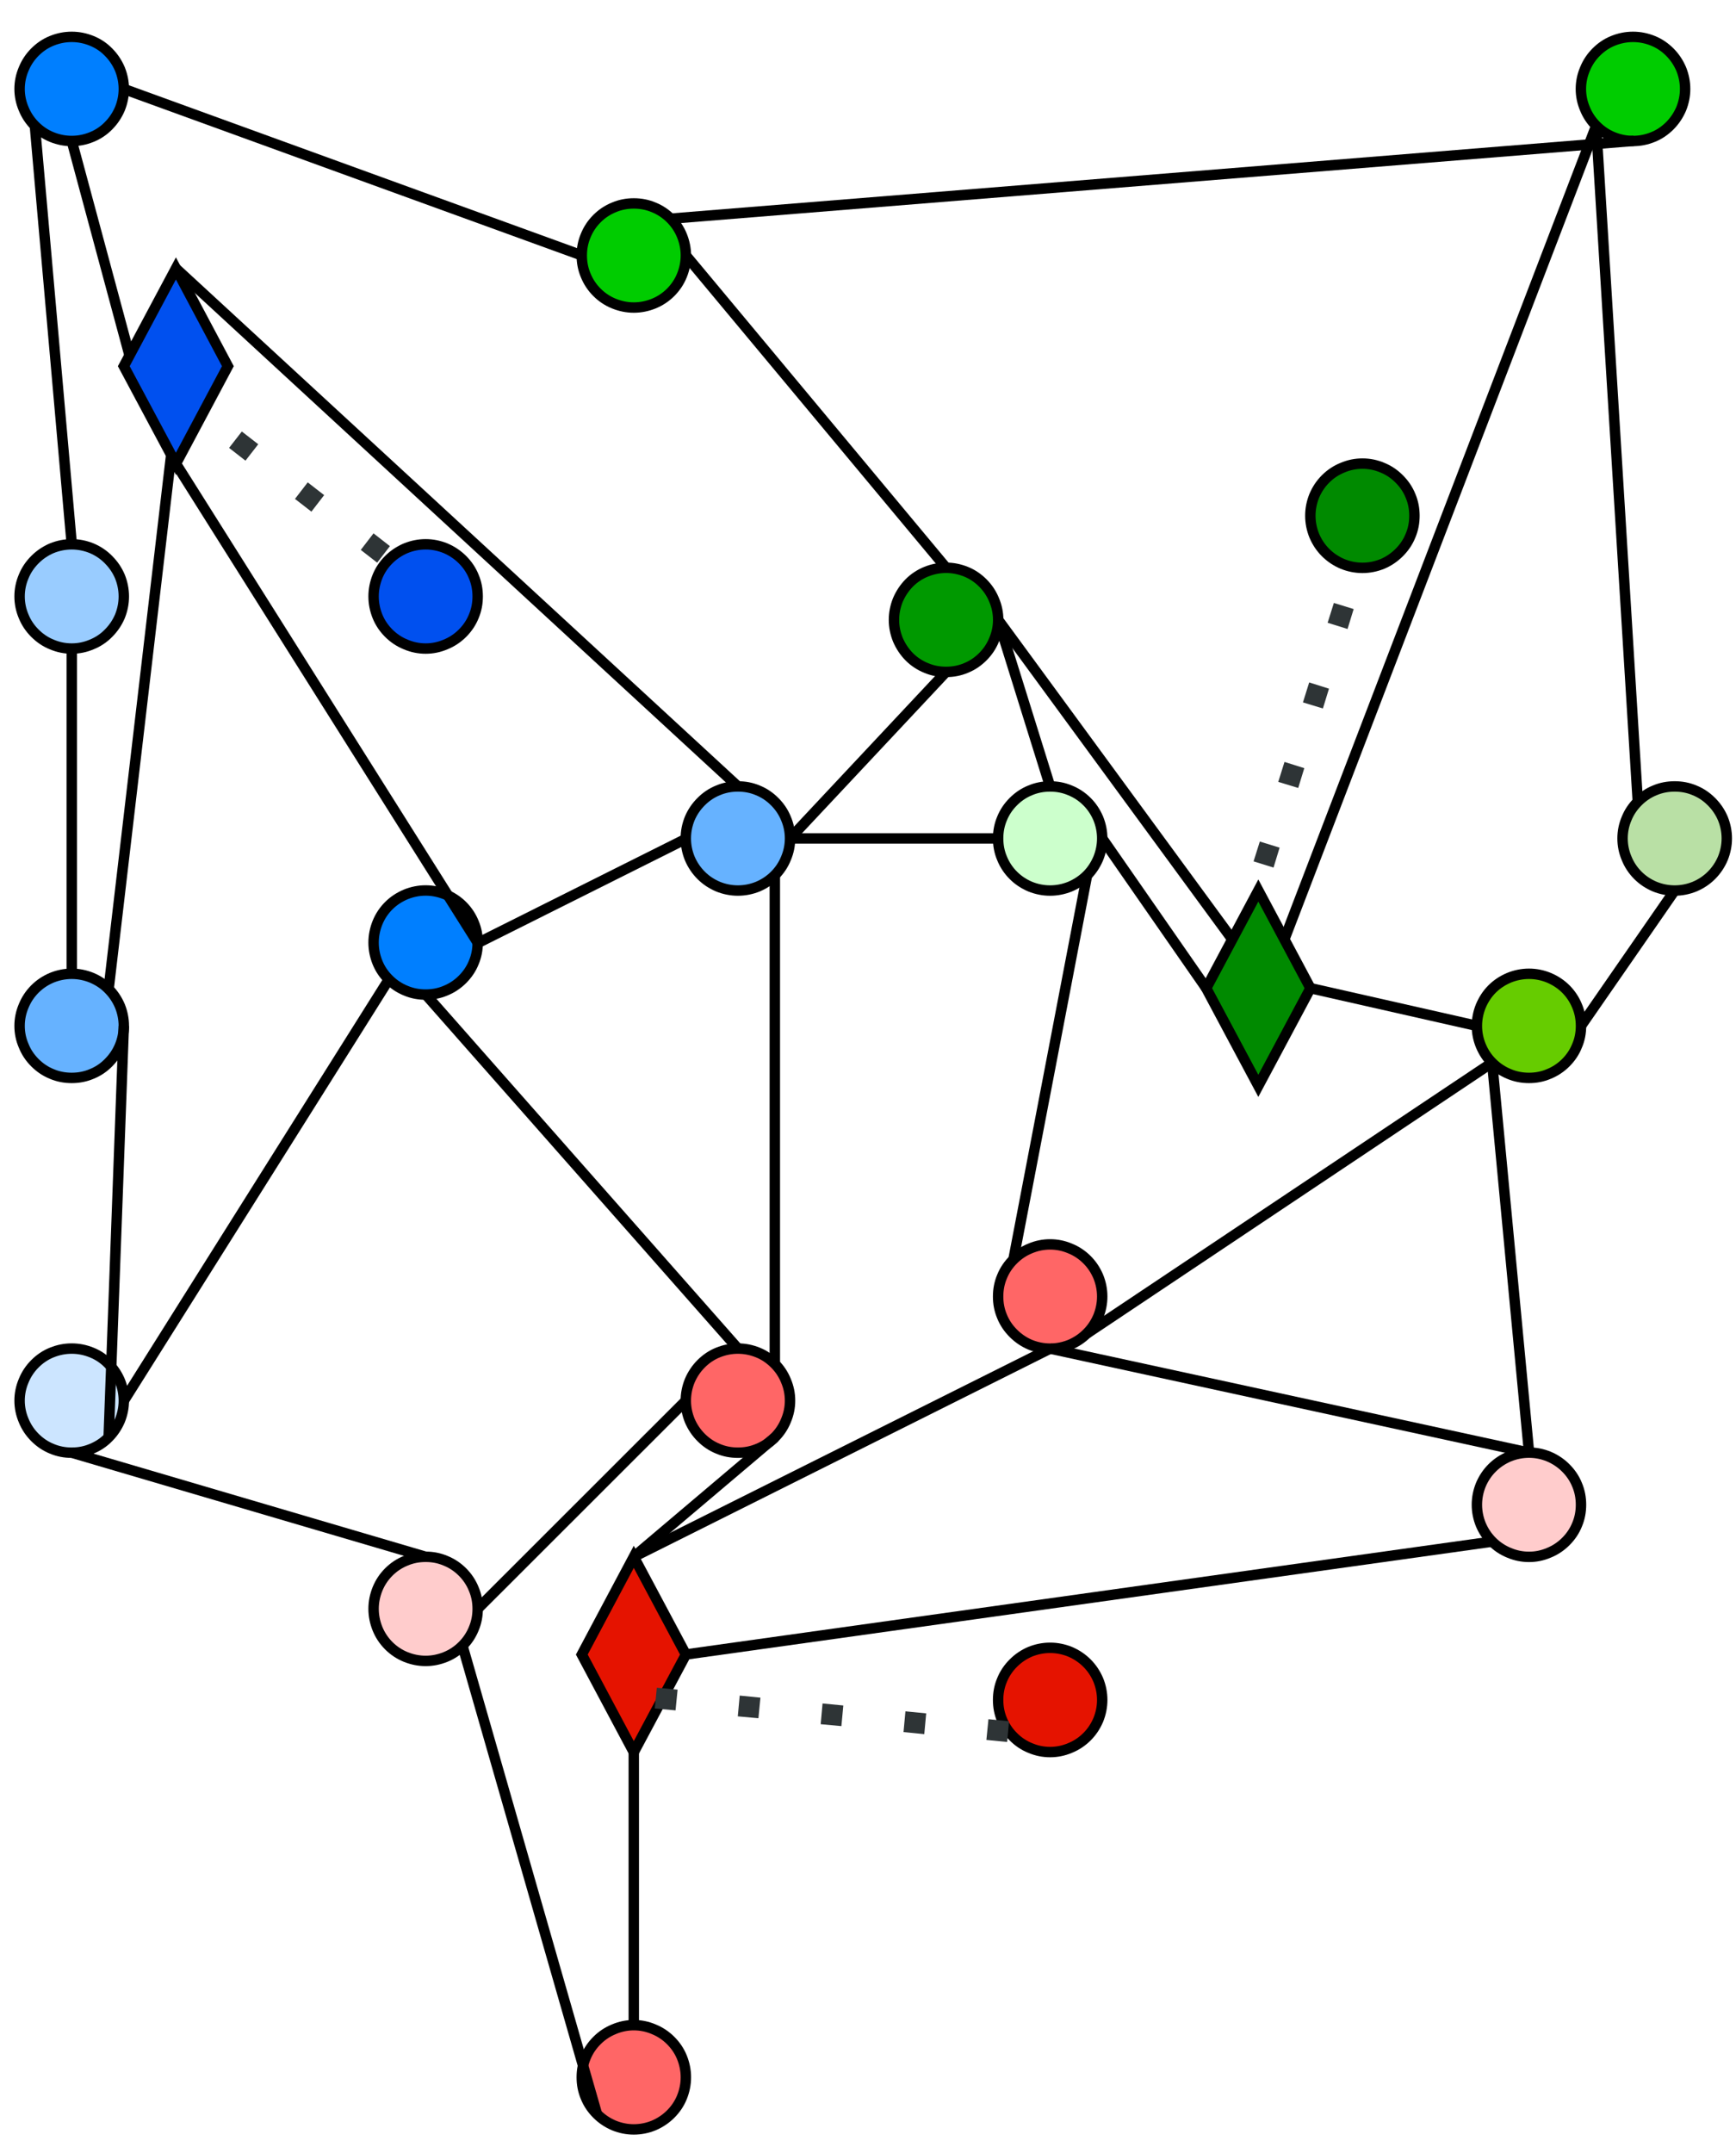 <?xml version="1.0" encoding="UTF-8"?>
<svg xmlns="http://www.w3.org/2000/svg" xmlns:xlink="http://www.w3.org/1999/xlink" width="50pt" height="62pt" viewBox="0 0 50 62" version="1.1">
<defs>
<clipPath id="clip1">
  <path d="M 0.258 1 L 4 1 L 4 5 L 0.258 5 Z M 0.258 1 "/>
</clipPath>
<clipPath id="clip2">
  <path d="M 0.258 0.762 L 6 0.762 L 6 6 L 0.258 6 Z M 0.258 0.762 "/>
</clipPath>
<clipPath id="clip3">
  <path d="M 0.258 15 L 4 15 L 4 19 L 0.258 19 Z M 0.258 15 "/>
</clipPath>
<clipPath id="clip4">
  <path d="M 0.258 13 L 6 13 L 6 21 L 0.258 21 Z M 0.258 13 "/>
</clipPath>
<clipPath id="clip5">
  <path d="M 43 0.762 L 50 0.762 L 50 6 L 43 6 Z M 43 0.762 "/>
</clipPath>
<clipPath id="clip6">
  <path d="M 0.258 38 L 4 38 L 4 42 L 0.258 42 Z M 0.258 38 "/>
</clipPath>
<clipPath id="clip7">
  <path d="M 0.258 37 L 6 37 L 6 44 L 0.258 44 Z M 0.258 37 "/>
</clipPath>
<clipPath id="clip8">
  <path d="M 16 58 L 20 58 L 20 61.633 L 16 61.633 Z M 16 58 "/>
</clipPath>
<clipPath id="clip9">
  <path d="M 15 56 L 22 56 L 22 61.633 L 15 61.633 Z M 15 56 "/>
</clipPath>
<clipPath id="clip10">
  <path d="M 0.258 28 L 4 28 L 4 32 L 0.258 32 Z M 0.258 28 "/>
</clipPath>
<clipPath id="clip11">
  <path d="M 0.258 26 L 6 26 L 6 33 L 0.258 33 Z M 0.258 26 "/>
</clipPath>
<clipPath id="clip12">
  <path d="M 0.258 0.762 L 7 0.762 L 7 20 L 0.258 20 Z M 0.258 0.762 "/>
</clipPath>
<clipPath id="clip13">
  <path d="M 0.258 0.762 L 21 0.762 L 21 12 L 0.258 12 Z M 0.258 0.762 "/>
</clipPath>
<clipPath id="clip14">
  <path d="M 0.258 7 L 10 7 L 10 33 L 0.258 33 Z M 0.258 7 "/>
</clipPath>
<clipPath id="clip15">
  <path d="M 0.258 0.762 L 9 0.762 L 9 16 L 0.258 16 Z M 0.258 0.762 "/>
</clipPath>
<clipPath id="clip16">
  <path d="M 32 0.762 L 50 0.762 L 50 32 L 32 32 Z M 32 0.762 "/>
</clipPath>
<clipPath id="clip17">
  <path d="M 41 0.762 L 50 0.762 L 50 28 L 41 28 Z M 41 0.762 "/>
</clipPath>
<clipPath id="clip18">
  <path d="M 15 0.762 L 50 0.762 L 50 11 L 15 11 Z M 15 0.762 "/>
</clipPath>
<clipPath id="clip19">
  <path d="M 9 43 L 22 43 L 22 61.633 L 9 61.633 Z M 9 43 "/>
</clipPath>
<clipPath id="clip20">
  <path d="M 0.258 25 L 8 25 L 8 46 L 0.258 46 Z M 0.258 25 "/>
</clipPath>
<clipPath id="clip21">
  <path d="M 0.258 23 L 16 23 L 16 45 L 0.258 45 Z M 0.258 23 "/>
</clipPath>
<clipPath id="clip22">
  <path d="M 0.258 37 L 17 37 L 17 50 L 0.258 50 Z M 0.258 37 "/>
</clipPath>
<clipPath id="clip23">
  <path d="M 0.258 9 L 24 9 L 24 32 L 0.258 32 Z M 0.258 9 "/>
</clipPath>
<clipPath id="clip24">
  <path d="M 0.258 3 L 26 3 L 26 27 L 0.258 27 Z M 0.258 3 "/>
</clipPath>
<clipPath id="clip25">
  <path d="M 0.258 3 L 11 3 L 11 18 L 0.258 18 Z M 0.258 3 "/>
</clipPath>
</defs>
<g id="surface1">
<g clip-path="url(#clip1)" clip-rule="nonzero">
<path style=" stroke:none;fill-rule:nonzero;fill:rgb(0%,49.799%,100%);fill-opacity:1;" d="M 3.566 2.562 C 3.566 2.758 3.527 2.949 3.453 3.133 C 3.375 3.316 3.266 3.48 3.125 3.621 C 2.988 3.762 2.824 3.871 2.641 3.945 C 2.457 4.02 2.266 4.059 2.066 4.059 C 1.867 4.059 1.676 4.02 1.492 3.945 C 1.309 3.871 1.148 3.762 1.008 3.621 C 0.867 3.48 0.758 3.316 0.684 3.133 C 0.605 2.949 0.566 2.758 0.566 2.562 C 0.566 2.363 0.605 2.172 0.684 1.988 C 0.758 1.805 0.867 1.641 1.008 1.5 C 1.148 1.359 1.309 1.25 1.492 1.176 C 1.676 1.102 1.867 1.062 2.066 1.062 C 2.266 1.062 2.457 1.102 2.641 1.176 C 2.824 1.25 2.988 1.359 3.125 1.5 C 3.266 1.641 3.375 1.805 3.453 1.988 C 3.527 2.172 3.566 2.363 3.566 2.562 Z M 3.566 2.562 "/>
</g>
<g clip-path="url(#clip2)" clip-rule="nonzero">
<path style="fill:none;stroke-width:1;stroke-linecap:butt;stroke-linejoin:miter;stroke:rgb(0%,0%,0%);stroke-opacity:1;stroke-miterlimit:4;" d="M 0.001 0.006 C 0.001 0.658 -0.129 1.296 -0.376 1.909 C -0.637 2.521 -1.002 3.068 -1.471 3.538 C -1.927 4.007 -2.474 4.371 -3.087 4.619 C -3.699 4.867 -4.338 4.997 -5.002 4.997 C -5.667 4.997 -6.305 4.867 -6.917 4.619 C -7.53 4.371 -8.064 4.007 -8.533 3.538 C -9.002 3.068 -9.367 2.521 -9.615 1.909 C -9.875 1.296 -10.006 0.658 -10.006 0.006 C -10.006 -0.658 -9.875 -1.297 -9.615 -1.909 C -9.367 -2.521 -9.002 -3.069 -8.533 -3.538 C -8.064 -4.007 -7.53 -4.372 -6.917 -4.619 C -6.305 -4.867 -5.667 -4.997 -5.002 -4.997 C -4.338 -4.997 -3.699 -4.867 -3.087 -4.619 C -2.474 -4.372 -1.927 -4.007 -1.471 -3.538 C -1.002 -3.069 -0.637 -2.521 -0.376 -1.909 C -0.129 -1.297 0.001 -0.658 0.001 0.006 Z M 0.001 0.006 " transform="matrix(0.3,0,0,0.3,3.566,2.561)"/>
</g>
<g clip-path="url(#clip3)" clip-rule="nonzero">
<path style=" stroke:none;fill-rule:nonzero;fill:rgb(59.999%,79.999%,100%);fill-opacity:1;" d="M 3.566 17.176 C 3.566 17.375 3.527 17.566 3.453 17.75 C 3.375 17.934 3.266 18.094 3.125 18.234 C 2.988 18.375 2.824 18.484 2.641 18.559 C 2.457 18.637 2.266 18.676 2.066 18.676 C 1.867 18.676 1.676 18.637 1.492 18.559 C 1.309 18.484 1.148 18.375 1.008 18.234 C 0.867 18.094 0.758 17.934 0.684 17.75 C 0.605 17.566 0.566 17.375 0.566 17.176 C 0.566 16.977 0.605 16.785 0.684 16.602 C 0.758 16.418 0.867 16.258 1.008 16.117 C 1.148 15.977 1.309 15.867 1.492 15.789 C 1.676 15.715 1.867 15.676 2.066 15.676 C 2.266 15.676 2.457 15.715 2.641 15.789 C 2.824 15.867 2.988 15.977 3.125 16.117 C 3.266 16.258 3.375 16.418 3.453 16.602 C 3.527 16.785 3.566 16.977 3.566 17.176 Z M 3.566 17.176 "/>
</g>
<g clip-path="url(#clip4)" clip-rule="nonzero">
<path style="fill:none;stroke-width:1;stroke-linecap:butt;stroke-linejoin:miter;stroke:rgb(0%,0%,0%);stroke-opacity:1;stroke-miterlimit:4;" d="M 0.001 0.002 C 0.001 0.666 -0.129 1.305 -0.376 1.917 C -0.637 2.529 -1.002 3.064 -1.471 3.533 C -1.927 4.002 -2.474 4.367 -3.087 4.614 C -3.699 4.875 -4.338 5.005 -5.002 5.005 C -5.667 5.005 -6.305 4.875 -6.917 4.614 C -7.53 4.367 -8.064 4.002 -8.533 3.533 C -9.002 3.064 -9.367 2.529 -9.615 1.917 C -9.875 1.305 -10.006 0.666 -10.006 0.002 C -10.006 -0.663 -9.875 -1.301 -9.615 -1.914 C -9.367 -2.526 -9.002 -3.061 -8.533 -3.53 C -8.064 -3.999 -7.53 -4.363 -6.917 -4.624 C -6.305 -4.872 -5.667 -5.002 -5.002 -5.002 C -4.338 -5.002 -3.699 -4.872 -3.087 -4.624 C -2.474 -4.363 -1.927 -3.999 -1.471 -3.53 C -1.002 -3.061 -0.637 -2.526 -0.376 -1.914 C -0.129 -1.301 0.001 -0.663 0.001 0.002 Z M 0.001 0.002 " transform="matrix(0.3,0,0,0.3,3.566,17.175)"/>
</g>
<path style=" stroke:none;fill-rule:nonzero;fill:rgb(0%,79.999%,0%);fill-opacity:1;" d="M 48.535 2.562 C 48.535 2.758 48.496 2.949 48.422 3.133 C 48.344 3.316 48.234 3.48 48.094 3.621 C 47.953 3.762 47.793 3.871 47.609 3.945 C 47.426 4.02 47.234 4.059 47.035 4.059 C 46.836 4.059 46.645 4.02 46.461 3.945 C 46.277 3.871 46.117 3.762 45.977 3.621 C 45.836 3.48 45.727 3.316 45.652 3.133 C 45.574 2.949 45.535 2.758 45.535 2.562 C 45.535 2.363 45.574 2.172 45.652 1.988 C 45.727 1.805 45.836 1.641 45.977 1.5 C 46.117 1.359 46.277 1.25 46.461 1.176 C 46.645 1.102 46.836 1.062 47.035 1.062 C 47.234 1.062 47.426 1.102 47.609 1.176 C 47.793 1.25 47.953 1.359 48.094 1.5 C 48.234 1.641 48.344 1.805 48.422 1.988 C 48.496 2.172 48.535 2.363 48.535 2.562 Z M 48.535 2.562 "/>
<g clip-path="url(#clip5)" clip-rule="nonzero">
<path style="fill:none;stroke-width:1;stroke-linecap:butt;stroke-linejoin:miter;stroke:rgb(0%,0%,0%);stroke-opacity:1;stroke-miterlimit:4;" d="M 0.002 0.006 C 0.002 0.658 -0.128 1.296 -0.375 1.909 C -0.636 2.521 -1.001 3.068 -1.47 3.538 C -1.939 4.007 -2.473 4.371 -3.086 4.619 C -3.698 4.867 -4.337 4.997 -5.001 4.997 C -5.666 4.997 -6.304 4.867 -6.917 4.619 C -7.529 4.371 -8.063 4.007 -8.532 3.538 C -9.001 3.068 -9.366 2.521 -9.614 1.909 C -9.874 1.296 -10.005 0.658 -10.005 0.006 C -10.005 -0.658 -9.874 -1.297 -9.614 -1.909 C -9.366 -2.521 -9.001 -3.069 -8.532 -3.538 C -8.063 -4.007 -7.529 -4.372 -6.917 -4.619 C -6.304 -4.867 -5.666 -4.997 -5.001 -4.997 C -4.337 -4.997 -3.698 -4.867 -3.086 -4.619 C -2.473 -4.372 -1.939 -4.007 -1.47 -3.538 C -1.001 -3.069 -0.636 -2.521 -0.375 -1.909 C -0.128 -1.297 0.002 -0.658 0.002 0.006 Z M 0.002 0.006 " transform="matrix(0.3,0,0,0.3,48.534,2.561)"/>
</g>
<path style="fill-rule:nonzero;fill:rgb(0%,79.999%,0%);fill-opacity:1;stroke-width:1;stroke-linecap:butt;stroke-linejoin:miter;stroke:rgb(0%,0%,0%);stroke-opacity:1;stroke-miterlimit:4;" d="M -0.002 -0.006 C -0.002 0.659 -0.133 1.297 -0.38 1.91 C -0.628 2.522 -0.993 3.069 -1.462 3.538 C -1.931 4.007 -2.478 4.372 -3.09 4.62 C -3.703 4.867 -4.341 4.998 -5.006 4.998 C -5.657 4.998 -6.296 4.867 -6.908 4.62 C -7.521 4.372 -8.068 4.007 -8.537 3.538 C -9.006 3.069 -9.371 2.522 -9.619 1.91 C -9.879 1.297 -9.996 0.659 -9.996 -0.006 C -9.996 -0.657 -9.879 -1.296 -9.619 -1.908 C -9.371 -2.521 -9.006 -3.068 -8.537 -3.537 C -8.068 -4.006 -7.521 -4.371 -6.908 -4.618 C -6.296 -4.879 -5.657 -4.996 -5.006 -4.996 C -4.341 -4.996 -3.703 -4.879 -3.09 -4.618 C -2.478 -4.371 -1.931 -4.006 -1.462 -3.537 C -0.993 -3.068 -0.628 -2.521 -0.38 -1.908 C -0.133 -1.296 -0.002 -0.657 -0.002 -0.006 Z M -0.002 -0.006 " transform="matrix(0.3,0,0,0.3,19.755,7.357)"/>
<path style="fill-rule:nonzero;fill:rgb(0%,54.099%,0%);fill-opacity:1;stroke-width:1;stroke-linecap:butt;stroke-linejoin:miter;stroke:rgb(0%,0%,0%);stroke-opacity:1;stroke-miterlimit:4;" d="M -0.005 -0.001 C -0.005 0.663 -0.123 1.302 -0.383 1.914 C -0.631 2.527 -0.996 3.061 -1.465 3.53 C -1.934 3.999 -2.468 4.364 -3.08 4.624 C -3.693 4.872 -4.331 5.002 -4.996 5.002 C -5.66 5.002 -6.299 4.872 -6.911 4.624 C -7.524 4.364 -8.071 3.999 -8.54 3.53 C -9.009 3.061 -9.361 2.527 -9.622 1.914 C -9.869 1.302 -9.999 0.663 -9.999 -0.001 C -9.999 -0.666 -9.869 -1.304 -9.622 -1.917 C -9.361 -2.529 -9.009 -3.063 -8.54 -3.532 C -8.071 -4.002 -7.524 -4.366 -6.911 -4.614 C -6.299 -4.875 -5.66 -5.005 -4.996 -5.005 C -4.331 -5.005 -3.693 -4.875 -3.08 -4.614 C -2.468 -4.366 -1.934 -4.002 -1.465 -3.532 C -0.996 -3.063 -0.631 -2.529 -0.383 -1.917 C -0.123 -1.304 -0.005 -0.666 -0.005 -0.001 Z M -0.005 -0.001 " transform="matrix(0.3,0,0,0.3,40.74,14.852)"/>
<path style="fill-rule:nonzero;fill:rgb(0%,31.4%,93.7%);fill-opacity:1;stroke-width:1;stroke-linecap:butt;stroke-linejoin:miter;stroke:rgb(0%,0%,0%);stroke-opacity:1;stroke-miterlimit:4;" d="M -0.003 0.002 C -0.003 0.666 -0.121 1.305 -0.381 1.917 C -0.629 2.529 -0.994 3.064 -1.463 3.533 C -1.932 4.002 -2.479 4.367 -3.091 4.614 C -3.704 4.875 -4.342 5.005 -4.994 5.005 C -5.658 5.005 -6.297 4.875 -6.909 4.614 C -7.522 4.367 -8.069 4.002 -8.538 3.533 C -9.007 3.064 -9.372 2.529 -9.62 1.917 C -9.867 1.305 -9.997 0.666 -9.997 0.002 C -9.997 -0.663 -9.867 -1.301 -9.62 -1.914 C -9.372 -2.526 -9.007 -3.061 -8.538 -3.53 C -8.069 -3.999 -7.522 -4.363 -6.909 -4.624 C -6.297 -4.872 -5.658 -5.002 -4.994 -5.002 C -4.342 -5.002 -3.704 -4.872 -3.091 -4.624 C -2.479 -4.363 -1.932 -3.999 -1.463 -3.53 C -0.994 -3.061 -0.629 -2.526 -0.381 -1.914 C -0.121 -1.301 -0.003 -0.663 -0.003 0.002 Z M -0.003 0.002 " transform="matrix(0.3,0,0,0.3,13.759,17.175)"/>
<g clip-path="url(#clip6)" clip-rule="nonzero">
<path style=" stroke:none;fill-rule:nonzero;fill:rgb(79.999%,89.799%,100%);fill-opacity:1;" d="M 3.566 40.336 C 3.566 40.531 3.527 40.723 3.453 40.906 C 3.375 41.09 3.266 41.254 3.125 41.395 C 2.988 41.535 2.824 41.645 2.641 41.719 C 2.457 41.797 2.266 41.832 2.066 41.832 C 1.867 41.832 1.676 41.797 1.492 41.719 C 1.309 41.645 1.148 41.535 1.008 41.395 C 0.867 41.254 0.758 41.09 0.684 40.906 C 0.605 40.723 0.566 40.531 0.566 40.336 C 0.566 40.137 0.605 39.945 0.684 39.762 C 0.758 39.578 0.867 39.414 1.008 39.273 C 1.148 39.133 1.309 39.023 1.492 38.949 C 1.676 38.875 1.867 38.836 2.066 38.836 C 2.266 38.836 2.457 38.875 2.641 38.949 C 2.824 39.023 2.988 39.133 3.125 39.273 C 3.266 39.414 3.375 39.578 3.453 39.762 C 3.527 39.945 3.566 40.137 3.566 40.336 Z M 3.566 40.336 "/>
</g>
<g clip-path="url(#clip7)" clip-rule="nonzero">
<path style="fill:none;stroke-width:1;stroke-linecap:butt;stroke-linejoin:miter;stroke:rgb(0%,0%,0%);stroke-opacity:1;stroke-miterlimit:4;" d="M 0.001 0.006 C 0.001 0.658 -0.129 1.296 -0.376 1.909 C -0.637 2.521 -1.002 3.068 -1.471 3.537 C -1.927 4.006 -2.474 4.371 -3.087 4.619 C -3.699 4.879 -4.338 4.997 -5.002 4.997 C -5.667 4.997 -6.305 4.879 -6.917 4.619 C -7.53 4.371 -8.064 4.006 -8.533 3.537 C -9.002 3.068 -9.367 2.521 -9.615 1.909 C -9.875 1.296 -10.006 0.658 -10.006 0.006 C -10.006 -0.658 -9.875 -1.297 -9.615 -1.909 C -9.367 -2.522 -9.002 -3.069 -8.533 -3.538 C -8.064 -4.007 -7.53 -4.372 -6.917 -4.619 C -6.305 -4.867 -5.667 -4.997 -5.002 -4.997 C -4.338 -4.997 -3.699 -4.867 -3.087 -4.619 C -2.474 -4.372 -1.927 -4.007 -1.471 -3.538 C -1.002 -3.069 -0.637 -2.522 -0.376 -1.909 C -0.129 -1.297 0.001 -0.658 0.001 0.006 Z M 0.001 0.006 " transform="matrix(0.3,0,0,0.3,3.566,40.334)"/>
</g>
<path style="fill-rule:nonzero;fill:rgb(0%,49.799%,100%);fill-opacity:1;stroke-width:1;stroke-linecap:butt;stroke-linejoin:miter;stroke:rgb(0%,0%,0%);stroke-opacity:1;stroke-miterlimit:4;" d="M -0.003 0.004 C -0.003 0.669 -0.121 1.307 -0.381 1.919 C -0.629 2.532 -0.994 3.066 -1.463 3.535 C -1.932 4.004 -2.479 4.369 -3.091 4.617 C -3.704 4.877 -4.342 4.994 -4.994 4.994 C -5.658 4.994 -6.297 4.877 -6.909 4.617 C -7.522 4.369 -8.069 4.004 -8.538 3.535 C -9.007 3.066 -9.372 2.532 -9.62 1.919 C -9.867 1.307 -9.997 0.669 -9.997 0.004 C -9.997 -0.661 -9.867 -1.299 -9.62 -1.911 C -9.372 -2.524 -9.007 -3.071 -8.538 -3.54 C -8.069 -4.009 -7.522 -4.361 -6.909 -4.622 C -6.297 -4.869 -5.658 -5 -4.994 -5 C -4.342 -5 -3.704 -4.869 -3.091 -4.622 C -2.479 -4.361 -1.932 -4.009 -1.463 -3.54 C -0.994 -3.071 -0.629 -2.524 -0.381 -1.911 C -0.121 -1.299 -0.003 -0.661 -0.003 0.004 Z M -0.003 0.004 " transform="matrix(0.3,0,0,0.3,13.759,27.143)"/>
<path style="fill-rule:nonzero;fill:rgb(39.999%,69.8%,100%);fill-opacity:1;stroke-width:1;stroke-linecap:butt;stroke-linejoin:miter;stroke:rgb(0%,0%,0%);stroke-opacity:1;stroke-miterlimit:4;" d="M 0.005 -0.003 C 0.005 0.662 -0.126 1.3 -0.386 1.912 C -0.634 2.525 -0.999 3.072 -1.468 3.541 C -1.937 4.01 -2.471 4.362 -3.083 4.623 C -3.696 4.87 -4.334 5 -4.999 5 C -5.663 5 -6.302 4.87 -6.914 4.623 C -7.527 4.362 -8.061 4.01 -8.53 3.541 C -8.999 3.072 -9.364 2.525 -9.625 1.912 C -9.872 1.3 -10.002 0.662 -10.002 -0.003 C -10.002 -0.668 -9.872 -1.306 -9.625 -1.918 C -9.364 -2.531 -8.999 -3.065 -8.53 -3.534 C -8.061 -4.003 -7.527 -4.368 -6.914 -4.616 C -6.302 -4.876 -5.663 -4.993 -4.999 -4.993 C -4.334 -4.993 -3.696 -4.876 -3.083 -4.616 C -2.471 -4.368 -1.937 -4.003 -1.468 -3.534 C -0.999 -3.065 -0.634 -2.531 -0.386 -1.918 C -0.126 -1.306 0.005 -0.668 0.005 -0.003 Z M 0.005 -0.003 " transform="matrix(0.3,0,0,0.3,22.753,24.145)"/>
<path style="fill-rule:nonzero;fill:rgb(0%,59.999%,0%);fill-opacity:1;stroke-width:1;stroke-linecap:butt;stroke-linejoin:miter;stroke:rgb(0%,0%,0%);stroke-opacity:1;stroke-miterlimit:4;" d="M 0.006 0.006 C 0.006 0.657 -0.125 1.296 -0.385 1.908 C -0.633 2.52 -0.998 3.068 -1.467 3.537 C -1.936 4.006 -2.47 4.371 -3.082 4.618 C -3.695 4.879 -4.333 4.996 -4.998 4.996 C -5.662 4.996 -6.301 4.879 -6.913 4.618 C -7.526 4.371 -8.073 4.006 -8.542 3.537 C -8.998 3.068 -9.363 2.52 -9.624 1.908 C -9.871 1.296 -10.001 0.657 -10.001 0.006 C -10.001 -0.659 -9.871 -1.297 -9.624 -1.91 C -9.363 -2.522 -8.998 -3.069 -8.542 -3.538 C -8.073 -4.008 -7.526 -4.372 -6.913 -4.62 C -6.301 -4.867 -5.662 -4.998 -4.998 -4.998 C -4.333 -4.998 -3.695 -4.867 -3.082 -4.62 C -2.47 -4.372 -1.936 -4.008 -1.467 -3.538 C -0.998 -3.069 -0.633 -2.522 -0.385 -1.91 C -0.125 -1.297 0.006 -0.659 0.006 0.006 Z M 0.006 0.006 " transform="matrix(0.3,0,0,0.3,28.748,17.85)"/>
<path style="fill-rule:nonzero;fill:rgb(100%,39.999%,39.999%);fill-opacity:1;stroke-width:1;stroke-linecap:butt;stroke-linejoin:miter;stroke:rgb(0%,0%,0%);stroke-opacity:1;stroke-miterlimit:4;" d="M 0.005 0.006 C 0.005 0.658 -0.126 1.296 -0.386 1.909 C -0.634 2.521 -0.999 3.068 -1.468 3.537 C -1.937 4.006 -2.471 4.371 -3.083 4.619 C -3.696 4.879 -4.334 4.997 -4.999 4.997 C -5.663 4.997 -6.302 4.879 -6.914 4.619 C -7.527 4.371 -8.061 4.006 -8.53 3.537 C -8.999 3.068 -9.364 2.521 -9.625 1.909 C -9.872 1.296 -10.002 0.658 -10.002 0.006 C -10.002 -0.658 -9.872 -1.297 -9.625 -1.909 C -9.364 -2.522 -8.999 -3.069 -8.53 -3.538 C -8.061 -4.007 -7.527 -4.372 -6.914 -4.619 C -6.302 -4.867 -5.663 -4.997 -4.999 -4.997 C -4.334 -4.997 -3.696 -4.867 -3.083 -4.619 C -2.471 -4.372 -1.937 -4.007 -1.468 -3.538 C -0.999 -3.069 -0.634 -2.522 -0.386 -1.909 C -0.126 -1.297 0.005 -0.658 0.005 0.006 Z M 0.005 0.006 " transform="matrix(0.3,0,0,0.3,22.753,40.334)"/>
<path style="fill-rule:nonzero;fill:rgb(100%,39.999%,39.999%);fill-opacity:1;stroke-width:1;stroke-linecap:butt;stroke-linejoin:miter;stroke:rgb(0%,0%,0%);stroke-opacity:1;stroke-miterlimit:4;" d="M -0 -0.001 C -0 0.664 -0.131 1.302 -0.378 1.915 C -0.639 2.527 -0.991 3.061 -1.46 3.53 C -1.929 3.999 -2.476 4.364 -3.088 4.625 C -3.701 4.872 -4.339 5.003 -5.004 5.003 C -5.668 5.003 -6.307 4.872 -6.919 4.625 C -7.532 4.364 -8.066 3.999 -8.535 3.53 C -9.004 3.061 -9.369 2.527 -9.617 1.915 C -9.877 1.302 -9.994 0.664 -9.994 -0.001 C -9.994 -0.665 -9.877 -1.304 -9.617 -1.916 C -9.369 -2.529 -9.004 -3.063 -8.535 -3.532 C -8.066 -4.001 -7.532 -4.366 -6.919 -4.613 C -6.307 -4.874 -5.668 -5.004 -5.004 -5.004 C -4.339 -5.004 -3.701 -4.874 -3.088 -4.613 C -2.476 -4.366 -1.929 -4.001 -1.46 -3.532 C -0.991 -3.063 -0.639 -2.529 -0.378 -1.916 C -0.131 -1.304 -0 -0.665 -0 -0.001 Z M -0 -0.001 " transform="matrix(0.3,0,0,0.3,31.746,37.336)"/>
<path style="fill-rule:nonzero;fill:rgb(100%,79.999%,79.999%);fill-opacity:1;stroke-width:1;stroke-linecap:butt;stroke-linejoin:miter;stroke:rgb(0%,0%,0%);stroke-opacity:1;stroke-miterlimit:4;" d="M -0.005 0 C -0.005 0.665 -0.122 1.303 -0.382 1.916 C -0.63 2.528 -0.995 3.062 -1.464 3.531 C -1.933 4 -2.48 4.365 -3.093 4.613 C -3.705 4.873 -4.331 5.004 -4.995 5.004 C -5.66 5.004 -6.298 4.873 -6.911 4.613 C -7.523 4.365 -8.07 4 -8.539 3.531 C -9.008 3.062 -9.36 2.528 -9.621 1.916 C -9.868 1.303 -9.999 0.665 -9.999 0 C -9.999 -0.664 -9.868 -1.303 -9.621 -1.915 C -9.36 -2.528 -9.008 -3.062 -8.539 -3.531 C -8.07 -4 -7.523 -4.365 -6.911 -4.625 C -6.298 -4.873 -5.66 -5.003 -4.995 -5.003 C -4.331 -5.003 -3.705 -4.873 -3.093 -4.625 C -2.48 -4.365 -1.933 -4 -1.464 -3.531 C -0.995 -3.062 -0.63 -2.528 -0.382 -1.915 C -0.122 -1.303 -0.005 -0.664 -0.005 0 Z M -0.005 0 " transform="matrix(0.3,0,0,0.3,45.537,43.332)"/>
<path style="fill-rule:nonzero;fill:rgb(79.999%,100%,79.999%);fill-opacity:1;stroke-width:1;stroke-linecap:butt;stroke-linejoin:miter;stroke:rgb(0%,0%,0%);stroke-opacity:1;stroke-miterlimit:4;" d="M -0 -0.003 C -0 0.662 -0.131 1.3 -0.378 1.912 C -0.639 2.525 -0.991 3.072 -1.46 3.541 C -1.929 4.01 -2.476 4.362 -3.088 4.623 C -3.701 4.87 -4.339 5 -5.004 5 C -5.668 5 -6.307 4.87 -6.919 4.623 C -7.532 4.362 -8.066 4.01 -8.535 3.541 C -9.004 3.072 -9.369 2.525 -9.617 1.912 C -9.877 1.3 -9.994 0.662 -9.994 -0.003 C -9.994 -0.668 -9.877 -1.306 -9.617 -1.918 C -9.369 -2.531 -9.004 -3.065 -8.535 -3.534 C -8.066 -4.003 -7.532 -4.368 -6.919 -4.616 C -6.307 -4.876 -5.668 -4.993 -5.004 -4.993 C -4.339 -4.993 -3.701 -4.876 -3.088 -4.616 C -2.476 -4.368 -1.929 -4.003 -1.46 -3.534 C -0.991 -3.065 -0.639 -2.531 -0.378 -1.918 C -0.131 -1.306 -0 -0.668 -0 -0.003 Z M -0 -0.003 " transform="matrix(0.3,0,0,0.3,31.746,24.145)"/>
<path style="fill-rule:nonzero;fill:rgb(39.999%,79.999%,0%);fill-opacity:1;stroke-width:1;stroke-linecap:butt;stroke-linejoin:miter;stroke:rgb(0%,0%,0%);stroke-opacity:1;stroke-miterlimit:4;" d="M -0.005 0.004 C -0.005 0.669 -0.122 1.307 -0.382 1.907 C -0.63 2.532 -0.995 3.066 -1.464 3.536 C -1.933 4.005 -2.48 4.369 -3.093 4.617 C -3.705 4.878 -4.331 4.995 -4.995 4.995 C -5.66 4.995 -6.298 4.878 -6.911 4.617 C -7.523 4.369 -8.07 4.005 -8.539 3.536 C -9.008 3.066 -9.36 2.532 -9.621 1.907 C -9.868 1.307 -9.999 0.669 -9.999 0.004 C -9.999 -0.66 -9.868 -1.299 -9.621 -1.911 C -9.36 -2.523 -9.008 -3.071 -8.539 -3.54 C -8.07 -4.009 -7.523 -4.361 -6.911 -4.621 C -6.298 -4.869 -5.66 -4.999 -4.995 -4.999 C -4.331 -4.999 -3.705 -4.869 -3.093 -4.621 C -2.48 -4.361 -1.933 -4.009 -1.464 -3.54 C -0.995 -3.071 -0.63 -2.523 -0.382 -1.911 C -0.122 -1.299 -0.005 -0.66 -0.005 0.004 Z M -0.005 0.004 " transform="matrix(0.3,0,0,0.3,45.537,29.542)"/>
<g clip-path="url(#clip8)" clip-rule="nonzero">
<path style=" stroke:none;fill-rule:nonzero;fill:rgb(100%,39.999%,39.999%);fill-opacity:1;" d="M 19.754 59.82 C 19.754 60.02 19.715 60.211 19.641 60.395 C 19.566 60.578 19.457 60.738 19.316 60.879 C 19.176 61.02 19.012 61.129 18.828 61.207 C 18.645 61.281 18.453 61.32 18.254 61.32 C 18.059 61.32 17.867 61.281 17.684 61.207 C 17.5 61.129 17.336 61.02 17.195 60.879 C 17.055 60.738 16.945 60.578 16.871 60.395 C 16.793 60.211 16.758 60.02 16.758 59.82 C 16.758 59.621 16.793 59.43 16.871 59.246 C 16.945 59.062 17.055 58.902 17.195 58.762 C 17.336 58.621 17.5 58.512 17.684 58.438 C 17.867 58.359 18.059 58.32 18.254 58.32 C 18.453 58.32 18.645 58.359 18.828 58.438 C 19.012 58.512 19.176 58.621 19.316 58.762 C 19.457 58.902 19.566 59.062 19.641 59.246 C 19.715 59.43 19.754 59.621 19.754 59.82 Z M 19.754 59.82 "/>
</g>
<g clip-path="url(#clip9)" clip-rule="nonzero">
<path style="fill:none;stroke-width:1;stroke-linecap:butt;stroke-linejoin:miter;stroke:rgb(0%,0%,0%);stroke-opacity:1;stroke-miterlimit:4;" d="M -0.002 -0 C -0.002 0.664 -0.133 1.303 -0.38 1.915 C -0.628 2.527 -0.993 3.062 -1.462 3.531 C -1.931 4 -2.478 4.365 -3.09 4.625 C -3.703 4.873 -4.341 5.003 -5.006 5.003 C -5.657 5.003 -6.296 4.873 -6.908 4.625 C -7.521 4.365 -8.068 4 -8.537 3.531 C -9.006 3.062 -9.371 2.527 -9.619 1.915 C -9.879 1.303 -9.996 0.664 -9.996 -0 C -9.996 -0.665 -9.879 -1.303 -9.619 -1.916 C -9.371 -2.528 -9.006 -3.062 -8.537 -3.531 C -8.068 -4.001 -7.521 -4.365 -6.908 -4.613 C -6.296 -4.874 -5.657 -5.004 -5.006 -5.004 C -4.341 -5.004 -3.703 -4.874 -3.09 -4.613 C -2.478 -4.365 -1.931 -4.001 -1.462 -3.531 C -0.993 -3.062 -0.628 -2.528 -0.38 -1.916 C -0.133 -1.303 -0.002 -0.665 -0.002 -0 Z M -0.002 -0 " transform="matrix(0.3,0,0,0.3,19.755,59.82)"/>
</g>
<path style="fill-rule:nonzero;fill:rgb(72.499%,87.799%,64.699%);fill-opacity:1;stroke-width:1;stroke-linecap:butt;stroke-linejoin:miter;stroke:rgb(0%,0%,0%);stroke-opacity:1;stroke-miterlimit:4;" d="M 0.003 -0.003 C 0.003 0.662 -0.128 1.3 -0.375 1.912 C -0.636 2.525 -1.001 3.072 -1.47 3.541 C -1.939 4.01 -2.473 4.362 -3.086 4.623 C -3.698 4.87 -4.336 5 -5.001 5 C -5.665 5 -6.304 4.87 -6.916 4.623 C -7.529 4.362 -8.063 4.01 -8.532 3.541 C -9.001 3.072 -9.366 2.525 -9.614 1.912 C -9.874 1.3 -10.004 0.662 -10.004 -0.003 C -10.004 -0.668 -9.874 -1.306 -9.614 -1.918 C -9.366 -2.531 -9.001 -3.065 -8.532 -3.534 C -8.063 -4.003 -7.529 -4.368 -6.916 -4.616 C -6.304 -4.876 -5.665 -4.993 -5.001 -4.993 C -4.336 -4.993 -3.698 -4.876 -3.086 -4.616 C -2.473 -4.368 -1.939 -4.003 -1.47 -3.534 C -1.001 -3.065 -0.636 -2.531 -0.375 -1.918 C -0.128 -1.306 0.003 -0.668 0.003 -0.003 Z M 0.003 -0.003 " transform="matrix(0.3,0,0,0.3,49.734,24.145)"/>
<path style="fill-rule:nonzero;fill:rgb(89.799%,7.799%,0%);fill-opacity:1;stroke-width:1;stroke-linecap:butt;stroke-linejoin:miter;stroke:rgb(0%,0%,0%);stroke-opacity:1;stroke-miterlimit:4;" d="M -0 0 C -0 0.665 -0.131 1.303 -0.378 1.916 C -0.639 2.528 -0.991 3.062 -1.46 3.531 C -1.929 4 -2.476 4.365 -3.088 4.613 C -3.701 4.873 -4.339 5.004 -5.004 5.004 C -5.668 5.004 -6.307 4.873 -6.919 4.613 C -7.532 4.365 -8.066 4 -8.535 3.531 C -9.004 3.062 -9.369 2.528 -9.617 1.916 C -9.877 1.303 -9.994 0.665 -9.994 0 C -9.994 -0.664 -9.877 -1.303 -9.617 -1.915 C -9.369 -2.528 -9.004 -3.062 -8.535 -3.531 C -8.066 -4 -7.532 -4.365 -6.919 -4.625 C -6.307 -4.873 -5.668 -5.003 -5.004 -5.003 C -4.339 -5.003 -3.701 -4.873 -3.088 -4.625 C -2.476 -4.365 -1.929 -4 -1.46 -3.531 C -0.991 -3.062 -0.639 -2.528 -0.378 -1.915 C -0.131 -1.303 -0 -0.664 -0 0 Z M -0 0 " transform="matrix(0.3,0,0,0.3,31.746,48.953)"/>
<path style="fill-rule:nonzero;fill:rgb(100%,79.999%,79.999%);fill-opacity:1;stroke-width:1;stroke-linecap:butt;stroke-linejoin:miter;stroke:rgb(0%,0%,0%);stroke-opacity:1;stroke-miterlimit:4;" d="M -0.003 -0.006 C -0.003 0.659 -0.121 1.297 -0.381 1.91 C -0.629 2.522 -0.994 3.069 -1.463 3.538 C -1.932 4.007 -2.479 4.372 -3.091 4.62 C -3.704 4.867 -4.342 4.998 -4.994 4.998 C -5.658 4.998 -6.297 4.867 -6.909 4.62 C -7.522 4.372 -8.069 4.007 -8.538 3.538 C -9.007 3.069 -9.372 2.522 -9.62 1.91 C -9.867 1.297 -9.997 0.659 -9.997 -0.006 C -9.997 -0.657 -9.867 -1.296 -9.62 -1.908 C -9.372 -2.521 -9.007 -3.068 -8.538 -3.537 C -8.069 -4.006 -7.522 -4.371 -6.909 -4.618 C -6.297 -4.879 -5.658 -4.996 -4.994 -4.996 C -4.342 -4.996 -3.704 -4.879 -3.091 -4.618 C -2.479 -4.371 -1.932 -4.006 -1.463 -3.537 C -0.994 -3.068 -0.629 -2.521 -0.381 -1.908 C -0.121 -1.296 -0.003 -0.657 -0.003 -0.006 Z M -0.003 -0.006 " transform="matrix(0.3,0,0,0.3,13.759,46.33)"/>
<g clip-path="url(#clip10)" clip-rule="nonzero">
<path style=" stroke:none;fill-rule:nonzero;fill:rgb(39.999%,69.8%,100%);fill-opacity:1;" d="M 3.566 29.543 C 3.566 29.742 3.527 29.934 3.453 30.113 C 3.375 30.301 3.266 30.461 3.125 30.602 C 2.988 30.742 2.824 30.852 2.641 30.926 C 2.457 31.004 2.266 31.039 2.066 31.039 C 1.867 31.039 1.676 31.004 1.492 30.926 C 1.309 30.852 1.148 30.742 1.008 30.602 C 0.867 30.461 0.758 30.301 0.684 30.113 C 0.605 29.934 0.566 29.742 0.566 29.543 C 0.566 29.344 0.605 29.152 0.684 28.969 C 0.758 28.785 0.867 28.621 1.008 28.48 C 1.148 28.34 1.309 28.234 1.492 28.156 C 1.676 28.082 1.867 28.043 2.066 28.043 C 2.266 28.043 2.457 28.082 2.641 28.156 C 2.824 28.234 2.988 28.34 3.125 28.48 C 3.266 28.621 3.375 28.785 3.453 28.969 C 3.527 29.152 3.566 29.344 3.566 29.543 Z M 3.566 29.543 "/>
</g>
<g clip-path="url(#clip11)" clip-rule="nonzero">
<path style="fill:none;stroke-width:1;stroke-linecap:butt;stroke-linejoin:miter;stroke:rgb(0%,0%,0%);stroke-opacity:1;stroke-miterlimit:4;" d="M 0.001 0.004 C 0.001 0.669 -0.129 1.307 -0.376 1.907 C -0.637 2.532 -1.002 3.066 -1.471 3.536 C -1.927 4.005 -2.474 4.369 -3.087 4.617 C -3.699 4.878 -4.338 4.995 -5.002 4.995 C -5.667 4.995 -6.305 4.878 -6.917 4.617 C -7.53 4.369 -8.064 4.005 -8.533 3.536 C -9.002 3.066 -9.367 2.532 -9.615 1.907 C -9.875 1.307 -10.006 0.669 -10.006 0.004 C -10.006 -0.66 -9.875 -1.299 -9.615 -1.911 C -9.367 -2.523 -9.002 -3.071 -8.533 -3.54 C -8.064 -4.009 -7.53 -4.361 -6.917 -4.621 C -6.305 -4.869 -5.667 -4.999 -5.002 -4.999 C -4.338 -4.999 -3.699 -4.869 -3.087 -4.621 C -2.474 -4.361 -1.927 -4.009 -1.471 -3.54 C -1.002 -3.071 -0.637 -2.523 -0.376 -1.911 C -0.129 -1.299 0.001 -0.66 0.001 0.004 Z M 0.001 0.004 " transform="matrix(0.3,0,0,0.3,3.566,29.542)"/>
</g>
<g clip-path="url(#clip12)" clip-rule="nonzero">
<path style="fill:none;stroke-width:1;stroke-linecap:butt;stroke-linejoin:miter;stroke:rgb(0%,0%,0%);stroke-opacity:1;stroke-miterlimit:10;" d="M -0.006 -0.002 L 3.538 40.208 " transform="matrix(0.3,0,0,0.3,1.006,3.622)"/>
</g>
<g clip-path="url(#clip13)" clip-rule="nonzero">
<path style="fill:none;stroke-width:1;stroke-linecap:butt;stroke-linejoin:miter;stroke:rgb(0%,0%,0%);stroke-opacity:1;stroke-miterlimit:10;" d="M 0.004 -0.006 L -43.999 -15.994 " transform="matrix(0.3,0,0,0.3,16.757,7.357)"/>
</g>
<g clip-path="url(#clip14)" clip-rule="nonzero">
<path style="fill:none;stroke-width:1;stroke-linecap:butt;stroke-linejoin:miter;stroke:rgb(0%,0%,0%);stroke-opacity:1;stroke-miterlimit:10;" d="M 0.005 0.005 L -6.458 55.2 " transform="matrix(0.3,0,0,0.3,5.065,11.932)"/>
</g>
<g clip-path="url(#clip15)" clip-rule="nonzero">
<path style="fill:none;stroke-width:1;stroke-linecap:butt;stroke-linejoin:miter;stroke:rgb(0%,0%,0%);stroke-opacity:1;stroke-miterlimit:10;" d="M -0.002 -0.003 L 6.669 24.754 " transform="matrix(0.3,0,0,0.3,2.067,4.06)"/>
</g>
<path style="fill:none;stroke-width:1;stroke-linecap:butt;stroke-linejoin:miter;stroke:rgb(0%,0%,0%);stroke-opacity:1;stroke-miterlimit:10;" d="M 0.006 -0.006 L 30.001 34.003 " transform="matrix(0.3,0,0,0.3,12.26,28.642)"/>
<path style="fill:none;stroke-width:1;stroke-linecap:butt;stroke-linejoin:miter;stroke:rgb(0%,0%,0%);stroke-opacity:1;stroke-miterlimit:10;" d="M -0.002 0.005 L -0.002 31.251 " transform="matrix(0.3,0,0,0.3,2.067,18.674)"/>
<g clip-path="url(#clip16)" clip-rule="nonzero">
<path style="fill:none;stroke-width:1;stroke-linecap:butt;stroke-linejoin:miter;stroke:rgb(0%,0%,0%);stroke-opacity:1;stroke-miterlimit:10;" d="M -0.001 0.001 L 29.955 -78.152 " transform="matrix(0.3,0,0,0.3,36.993,27.05)"/>
</g>
<g clip-path="url(#clip17)" clip-rule="nonzero">
<path style="fill:none;stroke-width:1;stroke-linecap:butt;stroke-linejoin:miter;stroke:rgb(0%,0%,0%);stroke-opacity:1;stroke-miterlimit:10;" d="M -0.005 0.006 L -4.005 -64.922 " transform="matrix(0.3,0,0,0.3,47.173,23.084)"/>
</g>
<g clip-path="url(#clip18)" clip-rule="nonzero">
<path style="fill:none;stroke-width:1;stroke-linecap:butt;stroke-linejoin:miter;stroke:rgb(0%,0%,0%);stroke-opacity:1;stroke-miterlimit:10;" d="M -0.002 0.003 L 92.459 -7.463 " transform="matrix(0.3,0,0,0.3,19.317,6.296)"/>
</g>
<path style="fill:none;stroke-width:1;stroke-linecap:butt;stroke-linejoin:miter;stroke:rgb(0%,0%,0%);stroke-opacity:1;stroke-miterlimit:10;" d="M 0.006 0.006 L 4.996 16.007 " transform="matrix(0.3,0,0,0.3,28.748,17.85)"/>
<g clip-path="url(#clip19)" clip-rule="nonzero">
<path style="fill:none;stroke-width:1;stroke-linecap:butt;stroke-linejoin:miter;stroke:rgb(0%,0%,0%);stroke-opacity:1;stroke-miterlimit:10;" d="M -0.003 -0.002 L 12.923 45.004 " transform="matrix(0.3,0,0,0.3,13.321,47.391)"/>
</g>
<path style="fill:none;stroke-width:1;stroke-linecap:butt;stroke-linejoin:miter;stroke:rgb(0%,0%,0%);stroke-opacity:1;stroke-miterlimit:10;" d="M -0.002 0.006 L -20.003 19.994 " transform="matrix(0.3,0,0,0.3,19.755,40.334)"/>
<g clip-path="url(#clip20)" clip-rule="nonzero">
<path style="fill:none;stroke-width:1;stroke-linecap:butt;stroke-linejoin:miter;stroke:rgb(0%,0%,0%);stroke-opacity:1;stroke-miterlimit:10;" d="M 0.001 0.004 L -1.458 39.537 " transform="matrix(0.3,0,0,0.3,3.566,29.542)"/>
</g>
<g clip-path="url(#clip21)" clip-rule="nonzero">
<path style="fill:none;stroke-width:1;stroke-linecap:butt;stroke-linejoin:miter;stroke:rgb(0%,0%,0%);stroke-opacity:1;stroke-miterlimit:10;" d="M 0.002 -0.005 L -25.459 40.466 " transform="matrix(0.3,0,0,0.3,11.199,28.205)"/>
</g>
<path style="fill:none;stroke-width:1;stroke-linecap:butt;stroke-linejoin:miter;stroke:rgb(0%,0%,0%);stroke-opacity:1;stroke-miterlimit:10;" d="M -0.006 0.004 L -0.006 26.246 " transform="matrix(0.3,0,0,0.3,18.256,50.452)"/>
<path style="fill:none;stroke-width:1;stroke-linecap:butt;stroke-linejoin:miter;stroke:rgb(0%,0%,0%);stroke-opacity:1;stroke-miterlimit:10;" d="M 0.001 0.004 L -77.462 10.845 " transform="matrix(0.3,0,0,0.3,42.976,44.393)"/>
<path style="fill:none;stroke-width:1;stroke-linecap:butt;stroke-linejoin:miter;stroke:rgb(0%,0%,0%);stroke-opacity:1;stroke-miterlimit:10;" d="M -0.004 0.003 L 46.005 9.997 " transform="matrix(0.3,0,0,0.3,30.247,38.835)"/>
<path style="fill:none;stroke-width:1;stroke-linecap:butt;stroke-linejoin:miter;stroke:rgb(0%,0%,0%);stroke-opacity:1;stroke-miterlimit:10;" d="M 0 0.001 L -7.075 36.915 " transform="matrix(0.3,0,0,0.3,31.309,25.207)"/>
<path style="fill:none;stroke-width:1;stroke-linecap:butt;stroke-linejoin:miter;stroke:rgb(0%,0%,0%);stroke-opacity:1;stroke-miterlimit:10;" d="M 0.001 0.002 L 16.001 3.624 " transform="matrix(0.3,0,0,0.3,37.742,28.456)"/>
<path style="fill:none;stroke-width:1;stroke-linecap:butt;stroke-linejoin:miter;stroke:rgb(0%,0%,0%);stroke-opacity:1;stroke-miterlimit:10;" d="M 0.005 -0.003 L 20.006 -0.003 " transform="matrix(0.3,0,0,0.3,22.753,24.145)"/>
<path style="fill:none;stroke-width:1;stroke-linecap:butt;stroke-linejoin:miter;stroke:rgb(0%,0%,0%);stroke-opacity:1;stroke-miterlimit:10;" d="M 0.005 0.001 L 0.005 46.922 " transform="matrix(0.3,0,0,0.3,22.315,25.207)"/>
<path style="fill:none;stroke-width:1;stroke-linecap:butt;stroke-linejoin:miter;stroke:rgb(0%,0%,0%);stroke-opacity:1;stroke-miterlimit:10;" d="M 0.002 -0.004 L -14.995 15.997 " transform="matrix(0.3,0,0,0.3,27.249,19.349)"/>
<path style="fill:none;stroke-width:1;stroke-linecap:butt;stroke-linejoin:miter;stroke:rgb(0%,0%,0%);stroke-opacity:1;stroke-miterlimit:10;" d="M 0.001 -0.004 L -38.92 26.003 " transform="matrix(0.3,0,0,0.3,42.976,30.603)"/>
<path style="fill:none;stroke-width:1;stroke-linecap:butt;stroke-linejoin:miter;stroke:rgb(0%,0%,0%);stroke-opacity:1;stroke-miterlimit:10;" d="M -0.002 -0.006 L 25.002 30.002 " transform="matrix(0.3,0,0,0.3,19.755,7.357)"/>
<path style="fill:none;stroke-width:1;stroke-linecap:butt;stroke-linejoin:miter;stroke:rgb(0%,0%,0%);stroke-opacity:1;stroke-miterlimit:10;" d="M 0.006 0.006 L 22.495 30.691 " transform="matrix(0.3,0,0,0.3,28.748,17.85)"/>
<path style="fill:none;stroke-width:1;stroke-linecap:butt;stroke-linejoin:miter;stroke:rgb(0%,0%,0%);stroke-opacity:1;stroke-miterlimit:10;" d="M -0 -0.003 L 9.994 14.382 " transform="matrix(0.3,0,0,0.3,31.746,24.145)"/>
<path style="fill:none;stroke-width:1;stroke-linecap:butt;stroke-linejoin:miter;stroke:rgb(0%,0%,0%);stroke-opacity:1;stroke-miterlimit:10;" d="M -0.001 0 L -9.005 13.004 " transform="matrix(0.3,0,0,0.3,48.235,25.644)"/>
<path style="fill:none;stroke-width:1;stroke-linecap:butt;stroke-linejoin:miter;stroke:rgb(0%,0%,0%);stroke-opacity:1;stroke-miterlimit:10;" d="M 0.005 -0.003 L -13.546 11.464 " transform="matrix(0.3,0,0,0.3,22.315,41.395)"/>
<g clip-path="url(#clip22)" clip-rule="nonzero">
<path style="fill:none;stroke-width:1;stroke-linecap:butt;stroke-linejoin:miter;stroke:rgb(0%,0%,0%);stroke-opacity:1;stroke-miterlimit:10;" d="M 0.006 0.004 L -34.002 -10.003 " transform="matrix(0.3,0,0,0.3,12.26,44.831)"/>
</g>
<g clip-path="url(#clip23)" clip-rule="nonzero">
<path style="fill:none;stroke-width:1;stroke-linecap:butt;stroke-linejoin:miter;stroke:rgb(0%,0%,0%);stroke-opacity:1;stroke-miterlimit:10;" d="M 0.005 -0.005 L 28.997 46.004 L 48.998 35.997 " transform="matrix(0.3,0,0,0.3,5.065,13.353)"/>
</g>
<g clip-path="url(#clip24)" clip-rule="nonzero">
<path style="fill:none;stroke-width:1;stroke-linecap:butt;stroke-linejoin:miter;stroke:rgb(0%,0%,0%);stroke-opacity:1;stroke-miterlimit:10;" d="M 0.005 -0.005 L 54.001 49.757 " transform="matrix(0.3,0,0,0.3,5.065,7.732)"/>
</g>
<path style="fill:none;stroke-width:1;stroke-linecap:butt;stroke-linejoin:miter;stroke:rgb(0%,0%,0%);stroke-opacity:1;stroke-miterlimit:10;" d="M 0.005 -0.003 L -3.539 -37.464 " transform="matrix(0.3,0,0,0.3,44.038,41.833)"/>
<path style="fill:none;stroke-width:1;stroke-linecap:butt;stroke-linejoin:miter;stroke:rgb(0%,0%,0%);stroke-opacity:1;stroke-miterlimit:10;" d="M -0.004 0.003 L -40.006 20.004 " transform="matrix(0.3,0,0,0.3,30.247,38.835)"/>
<path style=" stroke:none;fill-rule:nonzero;fill:rgb(0%,31.4%,93.7%);fill-opacity:1;" d="M 5.066 7.73 L 6.562 10.543 L 5.066 13.352 L 3.566 10.543 Z M 5.066 7.73 "/>
<g clip-path="url(#clip25)" clip-rule="nonzero">
<path style="fill:none;stroke-width:1;stroke-linecap:butt;stroke-linejoin:miter;stroke:rgb(0%,0%,0%);stroke-opacity:1;stroke-miterlimit:10;" d="M 0.005 -0.005 L 4.995 9.377 L 0.005 18.745 L -4.999 9.377 Z M 0.005 -0.005 " transform="matrix(0.3,0,0,0.3,5.065,7.732)"/>
</g>
<path style="fill-rule:nonzero;fill:rgb(89.799%,7.799%,0%);fill-opacity:1;stroke-width:1;stroke-linecap:butt;stroke-linejoin:miter;stroke:rgb(0%,0%,0%);stroke-opacity:1;stroke-miterlimit:10;" d="M -0.006 0.004 L 4.998 9.385 L -0.006 18.754 L -4.996 9.385 Z M -0.006 0.004 " transform="matrix(0.3,0,0,0.3,18.256,44.831)"/>
<path style="fill-rule:nonzero;fill:rgb(0%,54.099%,0%);fill-opacity:1;stroke-width:1;stroke-linecap:butt;stroke-linejoin:miter;stroke:rgb(0%,0%,0%);stroke-opacity:1;stroke-miterlimit:10;" d="M -0.003 0 L 5.001 9.382 L -0.003 18.751 L -5.006 9.382 Z M -0.003 0 " transform="matrix(0.3,0,0,0.3,36.243,25.644)"/>
<path style=" stroke:none;fill-rule:nonzero;fill:rgb(17.999%,20.399%,21.199%);fill-opacity:1;" d="M 10.863 16.203 L 10.391 15.836 L 10.758 15.359 L 11.23 15.727 M 8.969 14.734 L 8.496 14.367 L 8.863 13.891 L 9.336 14.258 M 7.07 13.266 L 6.598 12.898 L 6.965 12.426 L 7.438 12.793 "/>
<path style=" stroke:none;fill-rule:nonzero;fill:rgb(17.999%,20.399%,21.199%);fill-opacity:1;" d="M 36.105 24.805 L 36.285 24.234 L 36.855 24.41 L 36.68 24.984 M 36.816 22.516 L 36.996 21.941 L 37.566 22.121 L 37.391 22.691 M 37.527 20.227 L 37.707 19.652 L 38.277 19.832 L 38.102 20.402 M 38.238 17.934 L 38.418 17.363 L 38.988 17.539 L 38.812 18.113 "/>
<path style=" stroke:none;fill-rule:nonzero;fill:rgb(17.999%,20.399%,21.199%);fill-opacity:1;" d="M 29.008 50.164 L 28.41 50.105 L 28.469 49.508 L 29.062 49.566 M 26.621 49.938 L 26.023 49.879 L 26.078 49.281 L 26.676 49.34 M 24.234 49.707 L 23.637 49.652 L 23.691 49.055 L 24.289 49.113 M 21.844 49.48 L 21.25 49.426 L 21.305 48.828 L 21.902 48.887 M 19.457 49.254 L 18.859 49.199 L 18.918 48.602 L 19.516 48.656 "/>
</g>
</svg>
